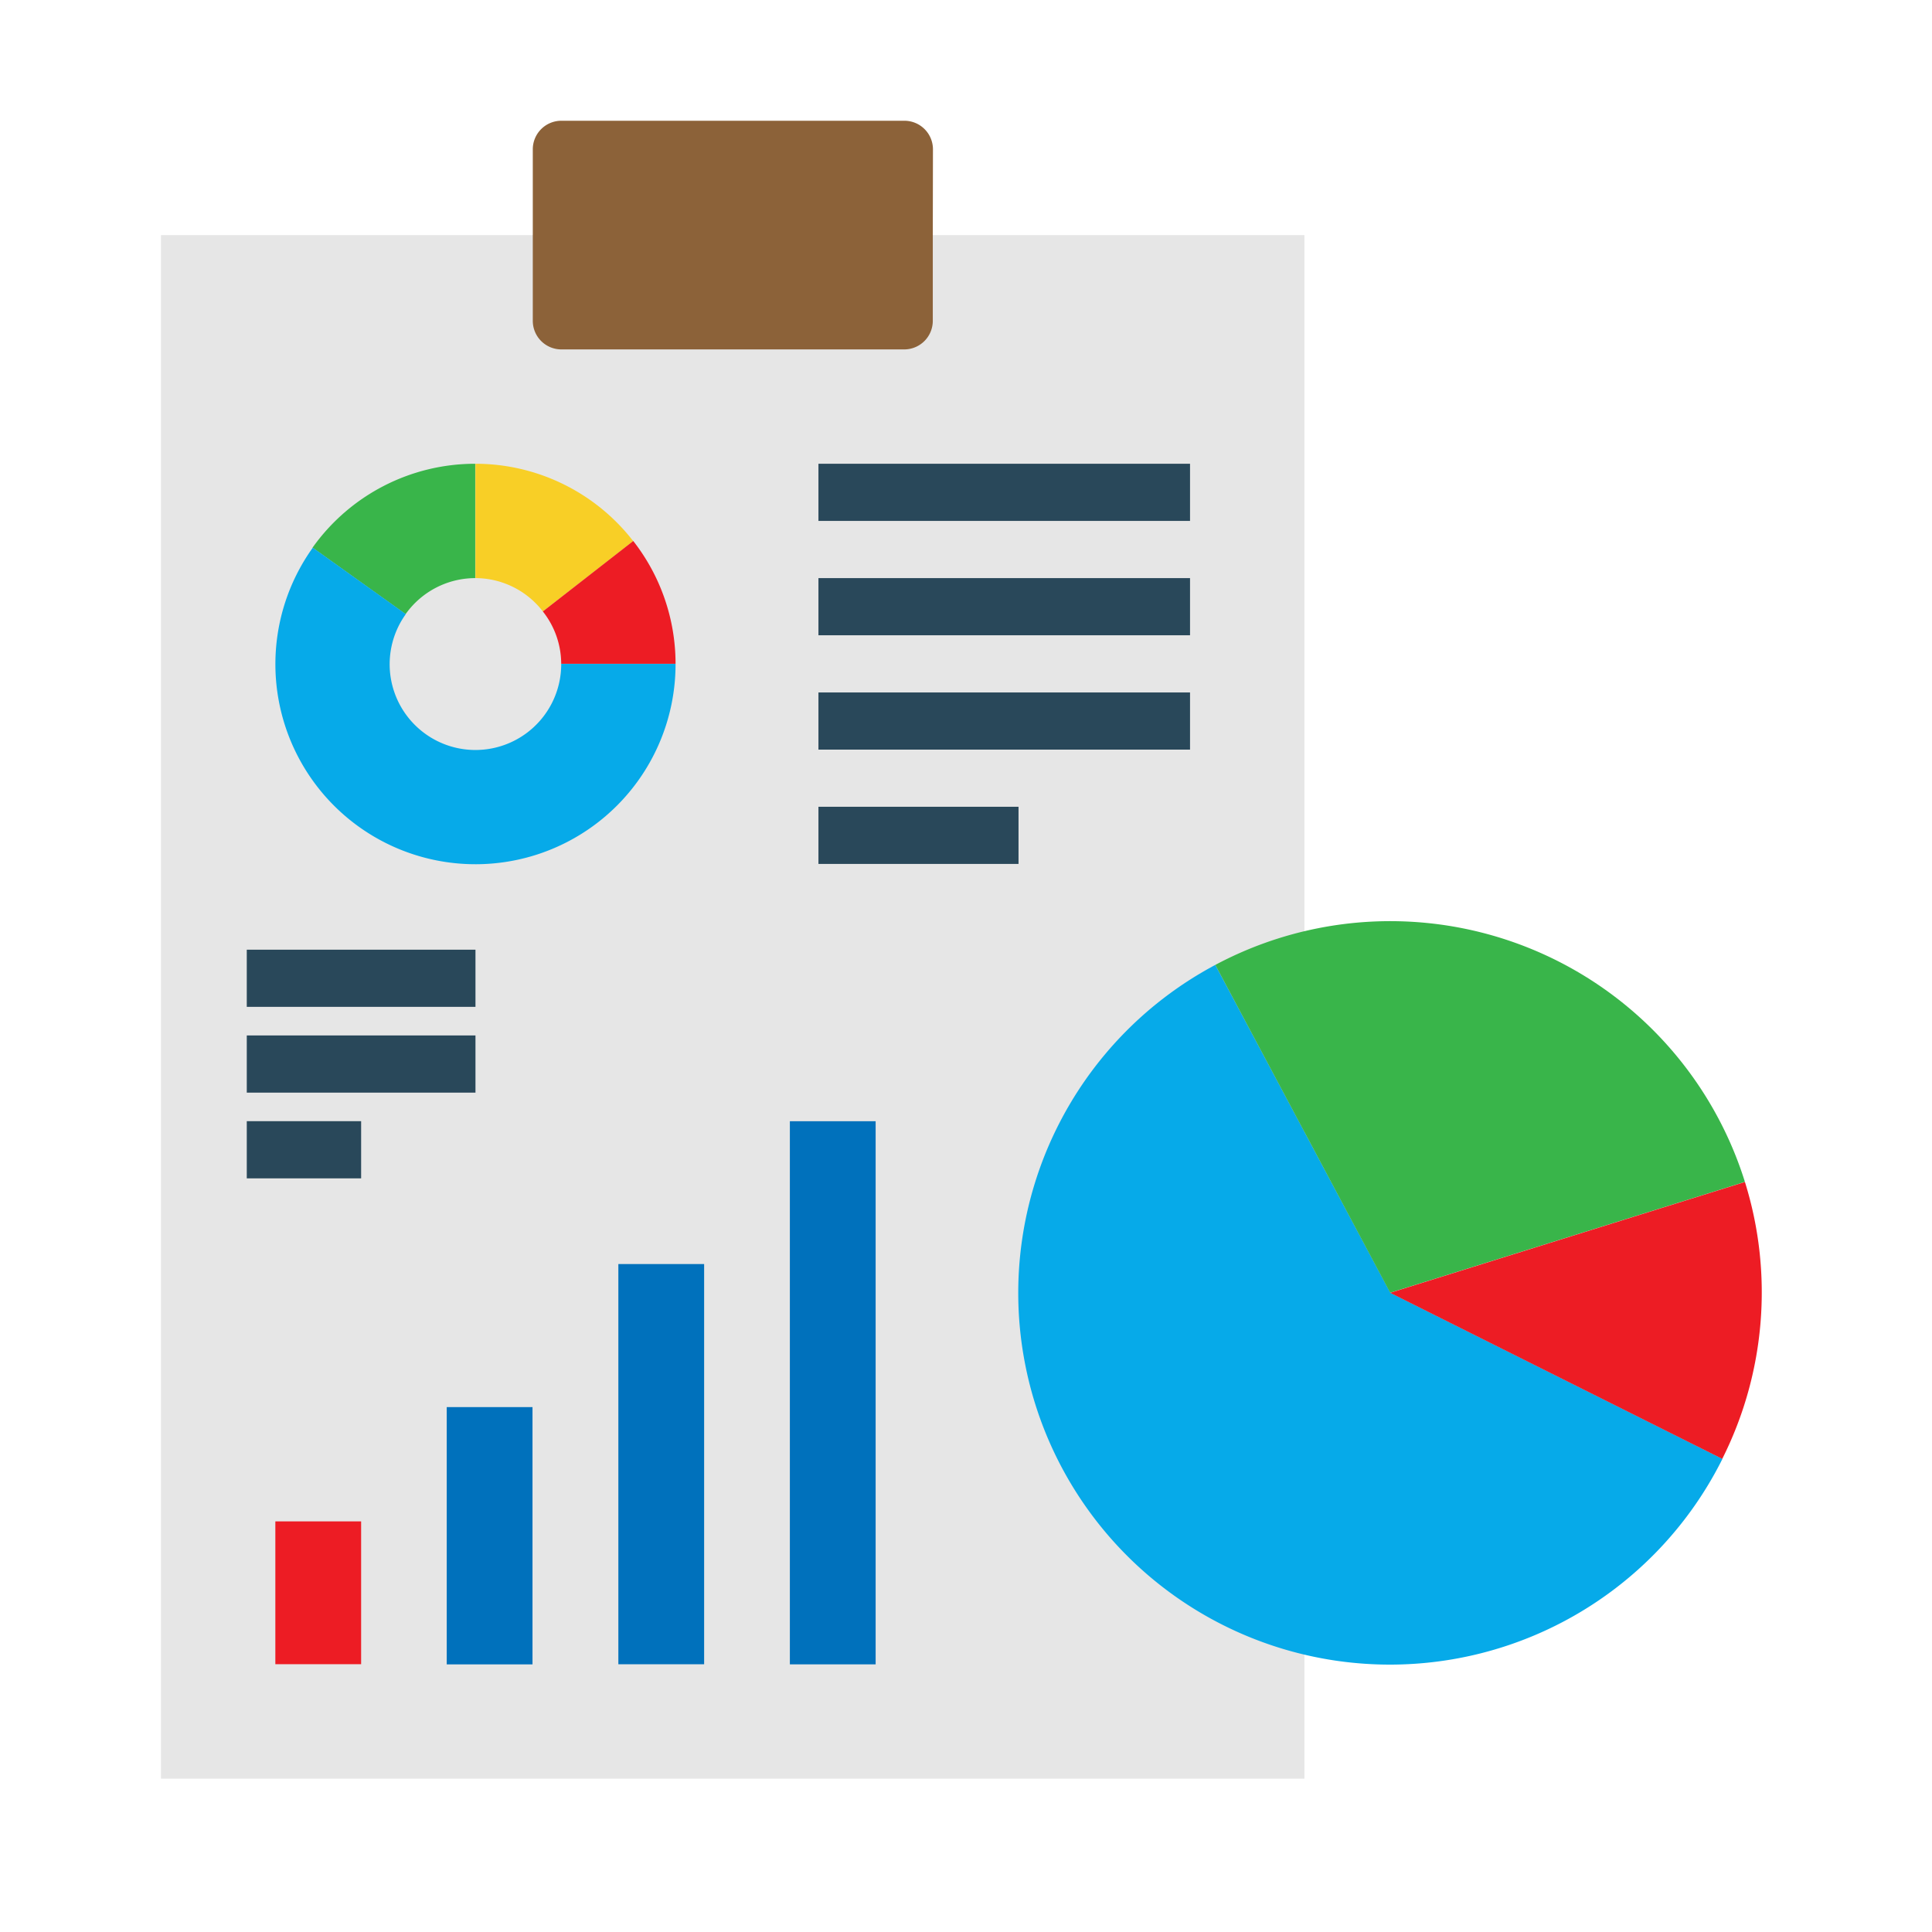 <svg xmlns="http://www.w3.org/2000/svg" width="48" height="48" viewBox="0 0 48 48">
  <g id="Group_624" data-name="Group 624" transform="translate(-860 -1365)">
    <g id="Rectangle_132" data-name="Rectangle 132" transform="translate(860 1365)" fill="#fff" stroke="#707070" stroke-width="1" opacity="0">
      <rect width="48" height="48" stroke="none"/>
      <rect x="0.5" y="0.5" width="47" height="47" fill="none"/>
    </g>
    <g id="report_1_" data-name="report (1)" transform="translate(855.173 1368)">
      <path id="Path_673" data-name="Path 673" d="M37.235,70.819V73.66H8.827V35.31H37.235V70.819Z" transform="translate(0 -32.469)" fill="#e6e6e6"/>
      <path id="Path_674" data-name="Path 674" d="M133.528,2.841V4.971a.71.71,0,0,1-.71.71H124.3a.71.71,0,0,1-.71-.71V.71A.71.71,0,0,1,124.3,0h8.522a.71.71,0,0,1,.71.71Z" transform="translate(-105.526)" fill="#8c6239"/>
      <path id="Path_675" data-name="Path 675" d="M278.381,260.687a9.233,9.233,0,1,0,12.6,12.271l-8.251-4.125Z" transform="translate(-243.36 -239.714)" fill="#06aae9"/>
      <path id="Path_676" data-name="Path 676" d="M347.574,253.623a9.232,9.232,0,0,0-13.158-5.391l4.344,8.145Z" transform="translate(-299.395 -227.259)" fill="#39b54a"/>
      <path id="Path_677" data-name="Path 677" d="M397.228,327.7l-8.814,2.754,8.251,4.125a9.205,9.205,0,0,0,.563-6.88Z" transform="translate(-349.049 -301.334)" fill="#ed1c24"/>
      <path id="Path_678" data-name="Path 678" d="M107.606,109.6a2.118,2.118,0,0,0-1.675-.828v-2.841a4.958,4.958,0,0,1,3.92,1.922Z" transform="translate(-89.292 -97.409)" fill="#f8cf26"/>
      <path id="Path_679" data-name="Path 679" d="M126.746,131.565a2.106,2.106,0,0,1,.456,1.3h2.841a4.95,4.95,0,0,0-1.051-3.05Z" transform="translate(-108.432 -119.374)" fill="#ed1c24"/>
      <path id="Path_680" data-name="Path 680" d="M58,109.667a2.125,2.125,0,0,1,1.73-.895v-2.841a4.959,4.959,0,0,0-4.042,2.084Z" transform="translate(-43.096 -97.409)" fill="#39b54a"/>
      <path id="Path_681" data-name="Path 681" d="M47.379,133.491a2.131,2.131,0,1,0,3.861,1.236h2.841a4.971,4.971,0,1,1-9.013-2.887Z" transform="translate(-32.47 -121.233)" fill="#06aae9"/>
      <g id="Group_428" data-name="Group 428" transform="translate(25.161 8.522)">
        <path id="Path_682" data-name="Path 682" d="M211.862,105.931h9.232v1.42h-9.232Z" transform="translate(-211.862 -105.931)" fill="#29485a"/>
        <path id="Path_683" data-name="Path 683" d="M211.862,141.241h9.232v1.42h-9.232Z" transform="translate(-211.862 -138.4)" fill="#29485a"/>
        <path id="Path_684" data-name="Path 684" d="M211.862,176.552h9.232v1.42h-9.232Z" transform="translate(-211.862 -170.87)" fill="#29485a"/>
        <path id="Path_685" data-name="Path 685" d="M211.862,211.862h4.971v1.42h-4.971Z" transform="translate(-211.862 -203.34)" fill="#29485a"/>
      </g>
      <path id="Path_686" data-name="Path 686" d="M44.138,432.552h2.131V436.1H44.138Z" transform="translate(-32.47 -397.753)" fill="#ed1c24"/>
      <g id="Group_429" data-name="Group 429" transform="translate(15.929 24.857)">
        <path id="Path_687" data-name="Path 687" d="M97.1,397.241h2.131v6.392H97.1Z" transform="translate(-97.103 -390.139)" fill="#0071bc"/>
        <path id="Path_688" data-name="Path 688" d="M150.069,353.1H152.2v9.943h-2.131Z" transform="translate(-145.808 -349.552)" fill="#0071bc"/>
        <path id="Path_689" data-name="Path 689" d="M203.034,308.966h2.131V322.46h-2.131Z" transform="translate(-194.512 -308.966)" fill="#0071bc"/>
      </g>
      <g id="Group_430" data-name="Group 430" transform="translate(10.958 20.595)">
        <path id="Path_690" data-name="Path 690" d="M35.31,256h5.682v1.42H35.31Z" transform="translate(-35.31 -256)" fill="#29485a"/>
        <path id="Path_691" data-name="Path 691" d="M35.31,282.483h5.682v1.42H35.31Z" transform="translate(-35.31 -280.352)" fill="#29485a"/>
        <path id="Path_692" data-name="Path 692" d="M35.31,308.966h2.841v1.42H35.31Z" transform="translate(-35.31 -304.705)" fill="#29485a"/>
      </g>
    </g>
  </g>
</svg>
